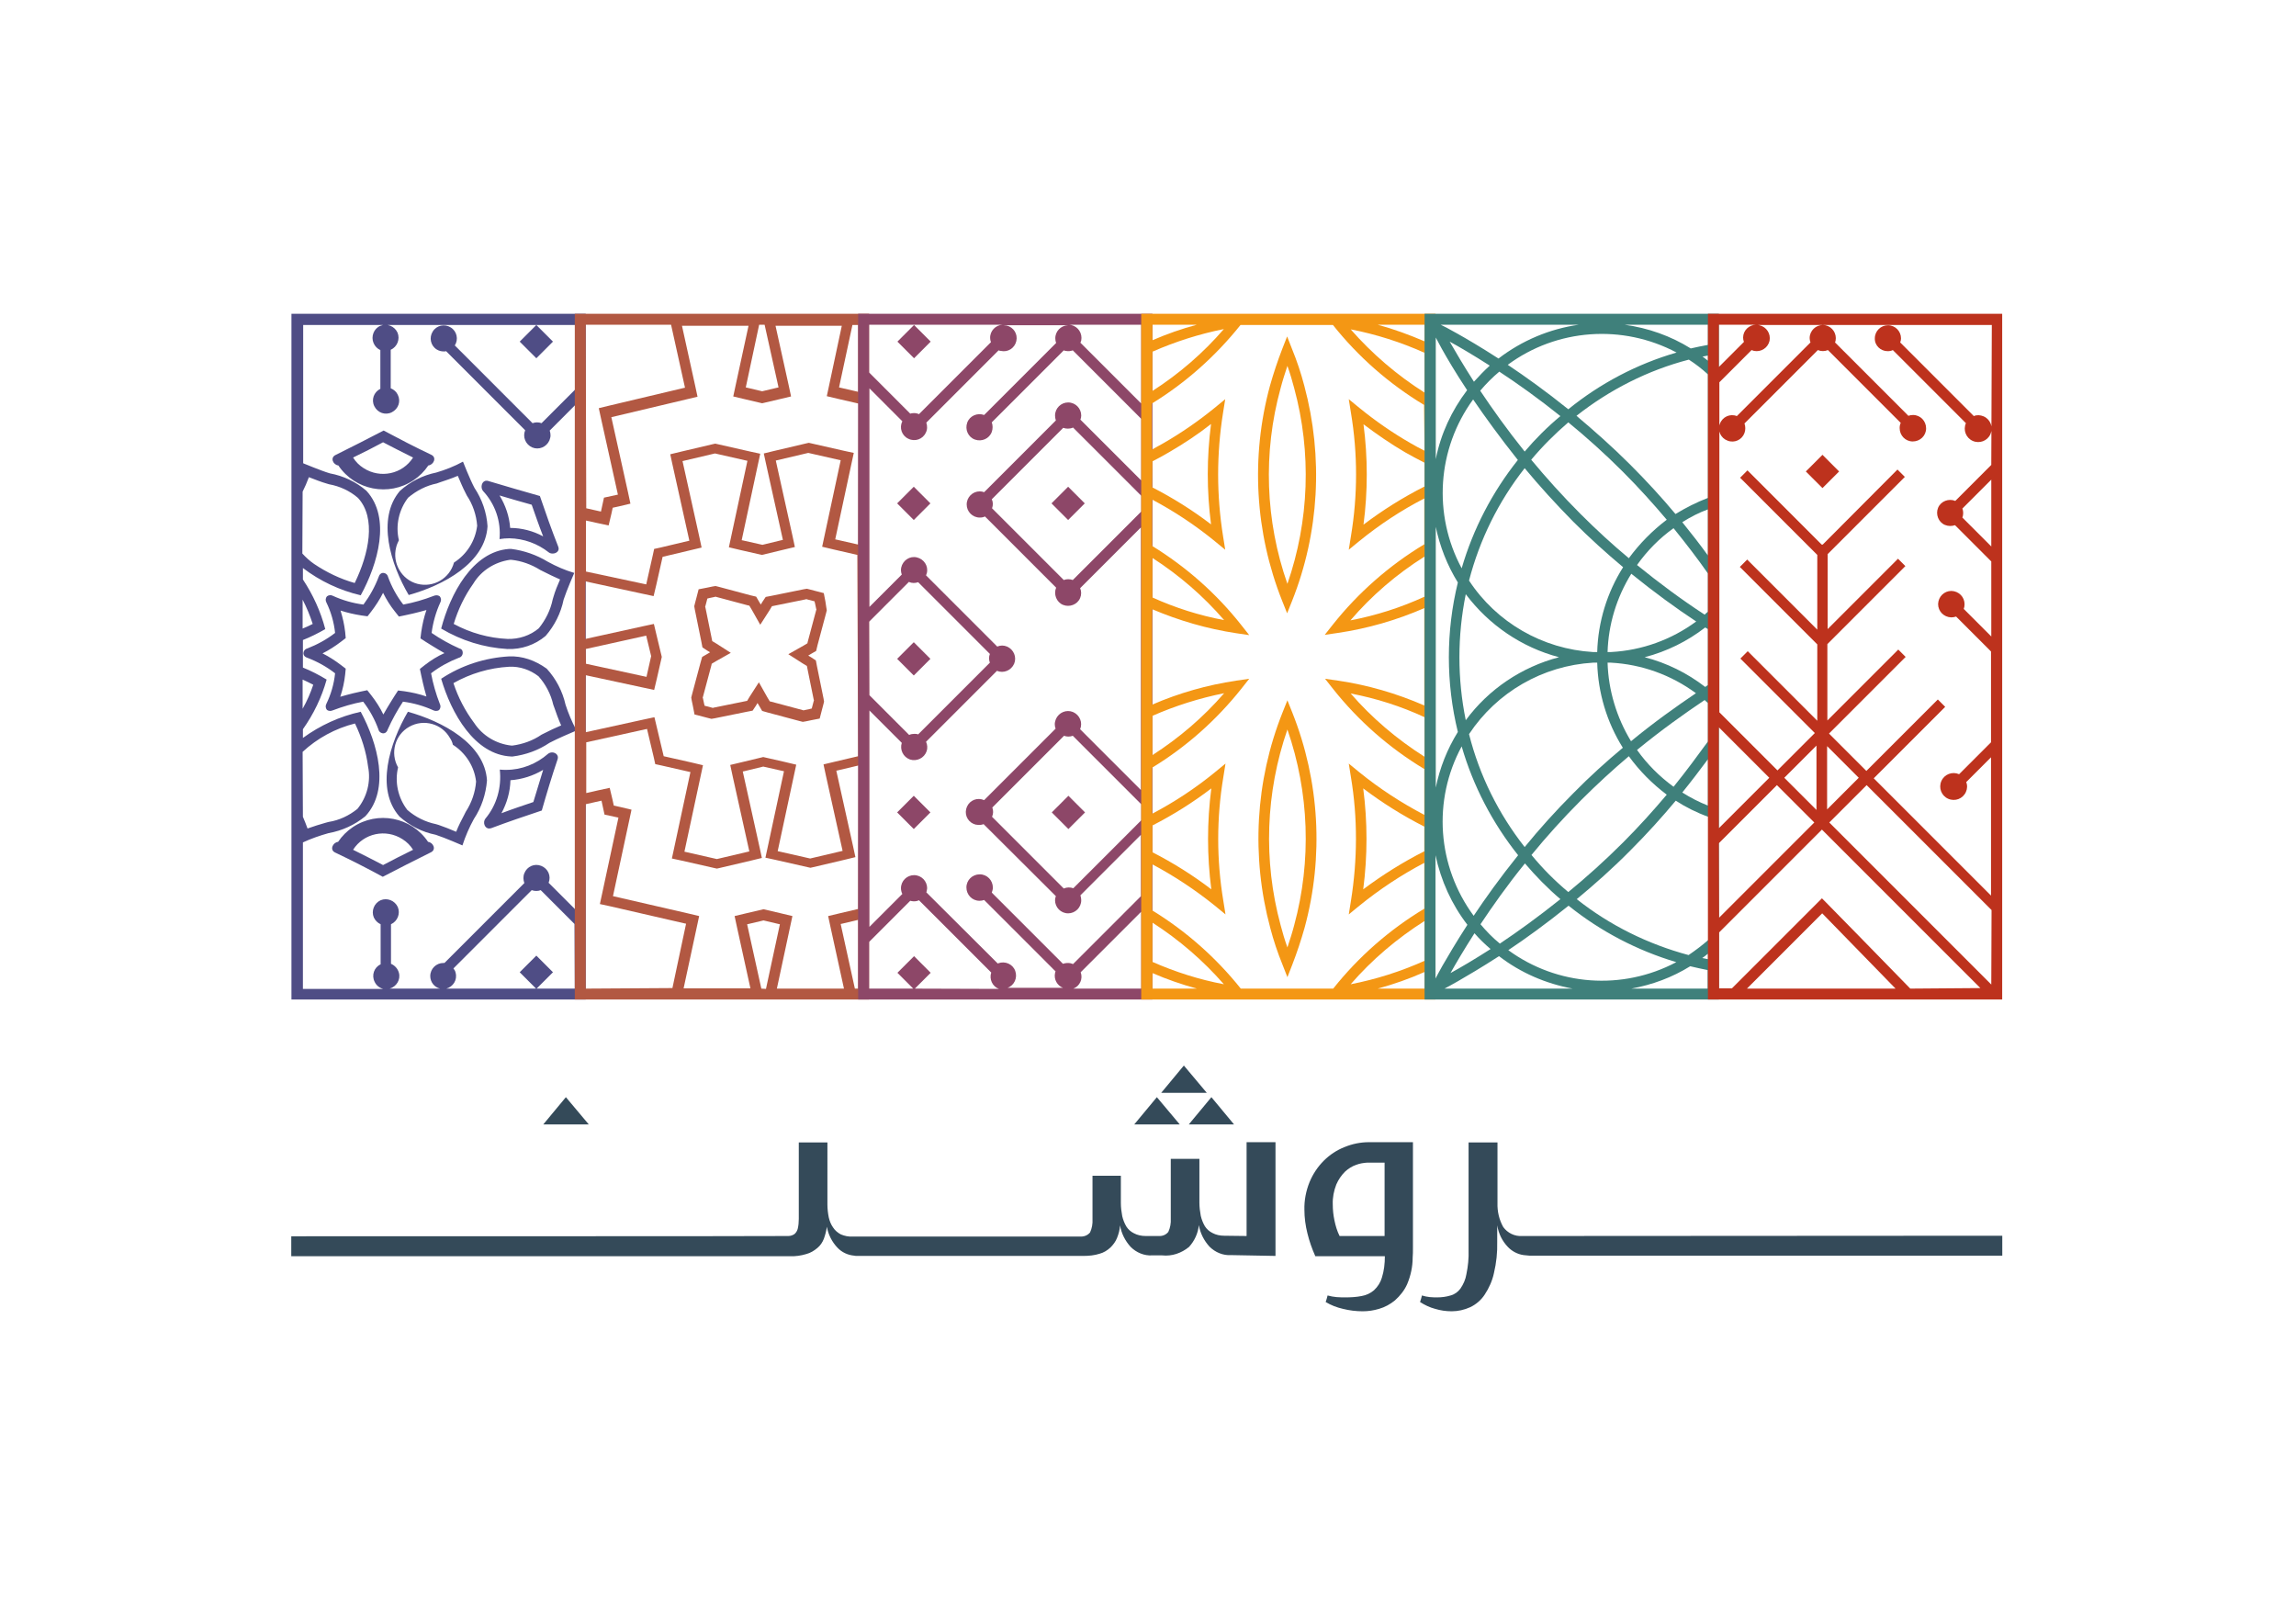 <?xml version="1.0" encoding="utf-8"?>
<!-- Generator: Adobe Illustrator 24.2.0, SVG Export Plug-In . SVG Version: 6.00 Build 0)  -->
<svg version="1.1" id="Layer_1" xmlns="http://www.w3.org/2000/svg" xmlns:xlink="http://www.w3.org/1999/xlink" x="0px" y="0px"
	 viewBox="0 0 841.9 595.3" style="enable-background:new 0 0 841.9 595.3;" xml:space="preserve">
<style type="text/css">
	.st0{fill:#344A59;}
	.st1{fill:#4F4D85;}
	.st2{fill:#B25842;}
	.st3{fill:#8D4768;}
	.st4{fill:#F49714;}
	.st5{fill:#3F807B;}
	.st6{fill:#BD321D;}
</style>
<g id="Group_2317" transform="translate(-1462.333 -1113.854)">
	<g id="Group_2317-2" transform="translate(1462.333 1176.7)">
		<path id="Path_13598" class="st0" d="M511.5,413.9c1.9-1.7,3.5-3.7,4.5-6c1.3-3.1,2-6.4,2-9.7c0.1-1.1,0.1-2.3,0.1-3.5
			c0-1.2,0-2.4,0-3.7v-35.1H502c-3.1,0-6.1,0.6-9,1.8c-2.8,1.1-5.4,2.8-7.6,5c-2.2,2.2-4,4.9-5.2,7.8c-1.3,3.2-2,6.7-1.9,10.2
			c0,2.9,0.4,5.8,1.1,8.6c0.7,2.9,1.7,5.7,2.9,8.4h25.5c0,2.7-0.3,5.4-1.1,7.9c-0.5,1.7-1.5,3.3-2.9,4.6c-1.3,1.1-2.8,1.8-4.5,2.1
			c-2,0.4-4,0.5-6,0.5c-0.9,0-2,0-3.2-0.1c-1.1-0.1-2.2-0.3-3.3-0.6c-0.2,0.8-0.4,1.6-0.7,2.4c2,1.2,4.1,2,6.3,2.5
			c2.4,0.6,4.8,0.9,7.3,0.9c2,0,4-0.3,6-0.9C507.8,416.4,509.8,415.3,511.5,413.9z M507.7,390.3h-16.5c-0.9-1.8-1.5-3.8-1.9-5.8
			c-0.4-1.9-0.6-3.8-0.6-5.8c-0.1-2.5,0.4-5,1.3-7.3c0.8-1.8,1.8-3.3,3.2-4.7c1.2-1.1,2.6-2,4.1-2.5c1.3-0.5,2.6-0.7,4-0.8h6.4
			L507.7,390.3z M424.2,339.4l-8.3,10h16.7L424.2,339.4z M452.5,349.4l-8.3-10l-8.3,10H452.5z M207.5,339.4l-8.3,10h16.7
			L207.5,339.4z M434.1,327.8l-8.3,10h16.7L434.1,327.8z M467.7,397.6v-41.7h-10.6v34.4l-8.2-0.1c-1.5,0-3-0.3-4.3-1
			c-1.2-0.6-2.1-1.4-2.8-2.5c-0.7-1.2-1.2-2.5-1.5-3.8c-0.3-1.6-0.5-3.2-0.5-4.8V362h-10.5v21.9c0.1,1.7-0.2,3.4-0.9,4.9
			c-0.9,1.1-2.2,1.6-3.6,1.5h-4.7c-1.5,0-3-0.3-4.3-1c-1.2-0.6-2.1-1.4-2.8-2.5c-0.7-1.2-1.2-2.5-1.5-3.8c-0.3-1.6-0.5-3.2-0.5-4.8
			v-10h-10.4v15.9c0.1,1.7-0.2,3.4-0.9,4.9c-0.9,1.1-2.3,1.6-3.7,1.5h-83.3c-1.5,0.1-3-0.2-4.4-0.8c-1.1-0.6-2.1-1.4-2.8-2.5
			c-0.8-1.1-1.3-2.4-1.6-3.7c-0.3-1.5-0.5-3.1-0.5-4.7V356h-10.5V384c0,1.2-0.1,2.5-0.4,3.7c-0.2,0.7-0.6,1.4-1.2,1.9
			c-0.6,0.4-1.4,0.7-2.2,0.7c-0.9,0.1-182.3,0.1-182.3,0.1v7.3h182.9c2,0.1,4-0.2,6-0.8c1.5-0.4,2.8-1.2,4-2.2
			c1.1-0.9,1.9-2.1,2.4-3.4c0.5-1.4,0.9-2.9,1.1-4.4c0.5,2.9,1.9,5.6,3.9,7.7c1.6,1.7,3.8,2.7,6.1,2.9c0.4,0.1,0.7,0.1,1.1,0.1h83
			c2,0,4-0.2,5.9-0.8c1.5-0.4,2.8-1.2,4-2.3c1-1,1.9-2.2,2.4-3.5c0.6-1.5,1-3,1.1-4.6c0.5,3,1.9,5.7,3.9,7.9c2.1,2.1,5,3.3,7.9,3.1
			h3.6c3.6,0.4,7.1-0.8,9.9-3.1c2-2.2,3.3-5,3.6-8c0.5,3,1.9,5.7,3.9,7.9c2.1,2.1,5,3.3,7.9,3.1L467.7,397.6z M558.2,390.3
			c-2.8,0.2-5.4-1.1-7-3.3c-1.5-2.7-2.2-5.7-2.1-8.8v-22.2h-10.6v39.5c0.1,3-0.2,5.9-0.8,8.8c-0.3,1.9-1.1,3.7-2.2,5.3
			c-0.9,1.2-2.1,2.1-3.6,2.5c-1.6,0.5-3.3,0.7-4.9,0.7c-0.7,0-1.6,0-2.7-0.1c-1-0.1-1.9-0.3-2.9-0.6c-0.2,0.8-0.4,1.6-0.7,2.4
			c1.7,1.1,3.6,2,5.5,2.5c2,0.6,4,0.9,6.1,0.9c2.3,0,4.6-0.5,6.8-1.5c2.1-1,4-2.6,5.3-4.6c1.6-2.4,2.8-5.1,3.4-7.9
			c0.9-3.8,1.3-7.6,1.2-11.5v-6c0.5,3,1.8,5.7,3.9,7.9c1.5,1.6,3.6,2.7,5.8,3c0.7,0.1,1.4,0.1,2.1,0.2h173.4v-7.3L558.2,390.3z"/>
	</g>
	<path id="Path_13599" class="st1" d="M1569.2,1228.9v251.4h107.9v-251.4H1569.2z M1573.3,1294.1c0.8-1.6,1.6-3.4,2.3-5.3
		c2.1,0.8,4.6,1.8,6.4,2.3l1,0.3c3.9,0.7,7.6,2.4,10.6,5c6.8,7.4,4,20.5-1.2,31.2c-5.3-1.5-10.3-3.9-14.9-7c-1.6-1.1-3-2.4-4.3-3.8
		L1573.3,1294.1z M1573.3,1333.7c1.5,2.9,2.7,5.8,3.7,8.9c-1.2,0.6-2.4,1.2-3.7,1.7V1333.7z M1573.3,1363c1.3,0.6,2.6,1.2,3.9,1.9
		c-1,3-2.3,6-3.9,8.8V1363z M1573.3,1389.5c5.4-5,12-8.6,19.2-10.4c2.4,5,4.1,10.3,4.8,15.8c1.1,5.5-0.4,11.2-3.9,15.5
		c-3.1,2.5-6.7,4.2-10.6,4.8l-1.1,0.3c-2.1,0.6-4.4,1.3-6.6,2.1c-0.5-1.4-1.1-2.9-1.7-4.3L1573.3,1389.5z M1673.1,1476.3h-14l6-6
		l-6.1-6.1l-6.1,6.1l6,6H1626c2.5-0.7,4.1-3.2,3.4-5.8c-0.1-0.6-0.4-1.1-0.8-1.6l28.7-28.7c1.1,0.4,2.3,0.4,3.3,0l12.4,12.4
		L1673.1,1476.3z M1649,1354.5L1649,1354.5c-8.9,0.5-17.5,3.3-24.9,8.2c3.7,12.6,12.2,27.9,25.7,28.5h0.5c4.8-0.6,9.5-2.3,13.5-5
		c2.8-1.5,8.2-3.8,9.4-4.3v65.3l-9.7-9.7c1-2.5-0.2-5.2-2.7-6.2c-2.5-1-5.2,0.2-6.2,2.7c-0.5,1.2-0.4,2.5,0,3.6l-29.3,29.3
		c-0.1,0-0.3,0-0.4,0c-2.6,0-4.8,2.1-4.8,4.8c0,2.2,1.5,4.1,3.6,4.6h-18.5c2.5-0.7,4.1-3.3,3.4-5.8c-0.4-1.5-1.5-2.7-2.9-3.3v-14.5
		c2.4-1.1,3.5-3.9,2.5-6.3c-1.1-2.4-3.9-3.5-6.3-2.5c-2.4,1.1-3.5,3.9-2.5,6.3c0.5,1.1,1.4,2,2.5,2.5v14.7c-2.4,1.1-3.4,4-2.2,6.4
		c0.6,1.3,1.7,2.2,3.1,2.6h-29.4v-53.7c3-1.4,6.2-2.5,9.4-3.4c5-0.9,9.6-3,13.5-6.2c9.2-9.9,4.5-26.8-1.7-38.3
		c-7.7,1.7-14.9,5-21.2,9.6v-3.2c3.9-5.5,6.9-11.7,8.7-18.2c-2.8-1.7-5.7-3.2-8.7-4.4v-10.1c2.8-1.1,5.6-2.5,8.2-4
		c-1.7-6.5-4.5-12.6-8.2-18.2v-4.2c6.3,4.8,13.5,8.2,21.2,10c6.3-11.5,11.2-28.4,2.1-38.3c-3.8-3.3-8.5-5.5-13.4-6.4
		c-3.4-1-9.7-3.7-9.8-3.7v-50.7h99.8v23.6l-12.4,12.4c-1.1-0.4-2.2-0.4-3.3,0l-28.5-28.5c1.4-2.2,0.8-5.2-1.5-6.6
		c-2.2-1.4-5.2-0.8-6.6,1.5c-1.4,2.2-0.8,5.2,1.5,6.6c0.8,0.5,1.7,0.7,2.6,0.7c0.3,0,0.5,0,0.8-0.1l29,29c-1,2.4,0.1,5.2,2.6,6.3
		c2.4,1,5.2-0.1,6.3-2.6c0.2-0.6,0.4-1.2,0.4-1.8c0-0.6-0.1-1.2-0.3-1.8l9.7-9.7v119.4c-1.6-3-2.9-6.1-3.9-9.2
		c-1.1-4.9-3.5-9.5-6.9-13.2C1658.5,1355.9,1653.8,1354.3,1649,1354.5L1649,1354.5z M1649,1358.3c3.9-0.2,7.7,1.1,10.8,3.5
		c2.6,2.9,4.5,6.5,5.4,10.4l0.4,1.1c0.7,2,1.5,4.3,2.5,6.5c-2.1,0.9-4.5,2-6.2,2.9l-1,0.5c-3.2,2.2-6.9,3.5-10.7,4h-0.3
		c-5.6-0.6-10.6-3.6-13.7-8.3c-3.3-4.4-5.9-9.4-7.6-14.6C1634.8,1360.8,1641.8,1358.7,1649,1358.3L1649,1358.3z M1665.1,1239.1
		l-6.1-6.1l-6.1,6.1l6.1,6.1L1665.1,1239.1z M1619.3,1422.5c-6.1-9.1-18.5-11.5-27.6-5.4c-2.1,1.4-4,3.3-5.4,5.4
		c-1.9,0.2-3.2,2.9-1.1,3.9c5.9,2.8,11.8,5.8,17.5,8.9c5.8-3,11.6-6,17.5-8.9C1622.5,1425.4,1621.2,1422.7,1619.3,1422.5z
		 M1602.8,1431c-3.2-1.7-7-3.6-11-5.6c3.9-6.1,12-7.8,18.1-3.9c1.6,1,2.9,2.3,3.9,3.9C1609.9,1427.3,1606.2,1429.2,1602.8,1431
		L1602.8,1431z M1645.5,1311.5c1.2-0.2,2.4-0.3,3.6-0.3c5.3,0.1,10.3,1.9,14.5,5.2c0.4,0.3,0.9,0.4,1.4,0.4c1.3,0,2.7-1,2-2.6
		c-2.4-6.1-4.6-12.3-6.7-18.5c-6.3-1.8-12.6-3.6-18.9-5.5c-0.2-0.1-0.4-0.1-0.7-0.1c-1.7,0-2.3,2.4-1.3,3.7
		C1643.9,1298.6,1646.1,1305,1645.5,1311.5L1645.5,1311.5z M1657.3,1298.9c1.2,3.4,2.6,7.5,4.2,11.6c-3.7-2-7.9-3.1-12.1-3.1
		c-0.3-4.2-1.7-8.3-3.9-11.9C1649.6,1296.7,1653.6,1297.9,1657.3,1298.9L1657.3,1298.9z M1640.3,1414c-1,1.3-0.3,3.6,1.4,3.6
		c0.3,0,0.5-0.1,0.7-0.1c6.1-2.3,12.3-4.4,18.6-6.5c1.8-6.3,3.7-12.6,5.8-18.8c0.5-1.5-0.8-2.5-2-2.5c-0.6,0-1.1,0.2-1.5,0.5
		c-4.2,3.7-9.7,5.9-15.3,5.9c-0.8,0-1.6,0-2.4-0.1C1646.3,1402.5,1644.5,1409,1640.3,1414L1640.3,1414z M1649.5,1399.9
		c4.2-0.3,8.3-1.6,12-3.8c-1.3,4.2-2.5,8.2-3.6,11.8c-3.5,1.2-7.5,2.5-11.7,4.1C1648.2,1408.3,1649.4,1404.2,1649.5,1399.9
		L1649.5,1399.9z M1586.4,1284.5c6.1,9.1,18.5,11.5,27.6,5.4c2.1-1.4,4-3.3,5.4-5.4c1.9-0.2,3.2-2.9,1.1-3.9
		c-5.9-2.8-11.7-5.8-17.5-8.9c-5.8,3-11.6,6-17.5,8.9C1583.2,1281.6,1584.5,1284.3,1586.4,1284.5L1586.4,1284.5z M1602.8,1276
		c3.2,1.7,7,3.6,11,5.6c-3.9,6.1-12,7.8-18.1,3.9c-1.6-1-2.9-2.3-3.9-3.9C1595.7,1279.7,1599.5,1277.8,1602.8,1276z M1601.8,1242.2
		v14.2c-2.4,1.2-3.4,4-2.2,6.4c1.2,2.4,4,3.4,6.4,2.2c2.4-1.2,3.4-4,2.2-6.4c-0.5-1.1-1.4-1.9-2.6-2.4v-14.1
		c2.4-1.1,3.5-3.9,2.5-6.3c-1.1-2.4-3.9-3.5-6.3-2.5s-3.5,3.9-2.5,6.3C1599.8,1240.8,1600.7,1241.7,1601.8,1242.2L1601.8,1242.2z
		 M1612.2,1332c12.6-3.5,28.1-11.7,28.9-25.2c-0.3-5-2-9.9-4.8-14.1c-1.7-3.2-4.2-9.6-4.2-9.6c-3.1,1.7-6.4,3-9.8,4
		c-4.9,1-9.5,3.3-13.3,6.7C1600.3,1304,1605.6,1320.8,1612.2,1332L1612.2,1332z M1622.5,1291.1l1.1-0.4c2-0.7,4.3-1.4,6.6-2.4
		c0.9,2.1,1.9,4.5,2.8,6.2l0.5,1c2.2,3.3,3.5,7.1,3.8,11.1c-0.7,5.6-3.8,10.5-8.5,13.5c-1.6,5.9-7.6,9.3-13.4,7.8s-9.3-7.6-7.8-13.4
		c0.2-0.9,0.6-1.8,1-2.6c-1.3-5.4,0-11.2,3.4-15.6C1615.1,1293.7,1618.6,1291.9,1622.5,1291.1L1622.5,1291.1z M1630.8,1351.6
		c-3.6-1.6-7-3.5-10.2-5.7c0.5-3.9,1.6-7.7,3.2-11.2c0.4-0.7,0.3-1.6-0.2-2.2c-0.4-0.3-0.8-0.4-1.3-0.4c-0.3,0-0.6,0.1-0.9,0.2
		c-3.6,1.4-7.4,2.5-11.2,3.2c-2.4-3.1-4.3-6.6-5.6-10.2c-0.2-0.9-1.1-1.5-2-1.4c-0.7,0.1-1.2,0.7-1.4,1.4c-1.4,3.7-3.3,7.1-5.6,10.2
		l0,0c-3.9-0.5-7.7-1.6-11.2-3.2c-0.7-0.4-1.6-0.3-2.2,0.2c-0.5,0.6-0.6,1.5-0.2,2.2c1.7,3.5,2.8,7.3,3.2,11.2
		c-3.1,2.4-6.6,4.3-10.2,5.7c-0.9,0.2-1.5,1.1-1.4,2c0.1,0.7,0.7,1.2,1.4,1.4c3.7,1.4,7.1,3.3,10.2,5.7c-0.4,3.9-1.5,7.7-3.2,11.2
		c-0.4,0.7-0.3,1.6,0.2,2.2c0.4,0.3,0.8,0.4,1.2,0.4c0.3,0,0.6-0.1,0.9-0.2c3.7-1.4,7.4-2.5,11.2-3.2c2.4,3.1,4.3,6.6,5.6,10.2
		c0.2,0.9,1.1,1.5,2,1.4c0.7-0.1,1.2-0.7,1.4-1.4c1.6-3.6,3.5-7,5.6-10.2c3.9,0.5,7.7,1.6,11.2,3.2c0.3,0.1,0.6,0.2,0.9,0.2
		c0.4,0,0.9-0.1,1.2-0.4c0.5-0.6,0.6-1.5,0.2-2.2c-1.4-3.6-2.5-7.4-3.2-11.2c3.1-2.4,6.6-4.3,10.2-5.7c0.9-0.2,1.5-1.1,1.4-2
		C1632,1352.3,1631.5,1351.7,1630.8,1351.6L1630.8,1351.6z M1618.2,1357.6l-1.9,1.5l0.5,2.4c0.1,0.6,0.9,4.2,1.9,7.7
		c-2.6-0.9-5.3-1.5-8-1.9l-2.4-0.3l-1.3,2c-0.3,0.5-2.3,3.6-4.1,6.8c-1.2-2.5-2.7-4.8-4.4-7l-1.5-1.9l-2.4,0.5
		c-0.6,0.1-4.1,0.9-7.5,1.9c0.9-2.7,1.5-5.4,1.8-8.2l0.2-2.1l-1.7-1.3c-2.1-1.6-4.4-3.1-6.8-4.3c2.4-1.2,4.7-2.7,6.8-4.3l1.7-1.3
		l-0.2-2.2c-0.3-2.7-0.9-5.3-1.7-7.9c2.5,0.8,5.1,1.4,7.7,1.8l2.2,0.3l1.4-1.8c1.6-2.1,3.1-4.4,4.3-6.8c1.2,2.4,2.6,4.7,4.3,6.8
		l1.5,1.9l2.4-0.5c0.6-0.1,4.2-0.9,7.7-1.9c-0.9,2.6-1.5,5.3-1.9,8l-0.3,2.4l2,1.3c0.5,0.3,3.6,2.3,6.8,4.1
		C1622.8,1354.4,1620.4,1355.9,1618.2,1357.6L1618.2,1357.6z M1649.8,1315.1c-0.3,0-0.6,0-0.8,0c-13.5,1-21.6,16.6-24.9,29.2
		c7.4,4.4,15.7,7,24.3,7.5c5.1,0.2,10.1-1.5,14-4.8c3.3-3.8,5.6-8.4,6.6-13.3c1.1-3.4,3.9-9.8,3.9-9.8c-3.4-1-6.6-2.4-9.7-4.1
		C1659.1,1317.3,1654.5,1315.7,1649.8,1315.1L1649.8,1315.1z M1665.3,1332.6l-0.3,1c-0.8,3.9-2.6,7.5-5.1,10.6
		c-3.2,2.7-7.3,4-11.4,3.9c-6.9-0.3-13.7-2.2-19.8-5.5c1.6-5.3,4-10.3,7.2-14.8c2.9-4.8,7.9-7.9,13.4-8.7c0.2,0,0.4,0,0.6,0
		c3.7,0.4,7.3,1.7,10.5,3.7l1,0.5c1.9,1,4.1,2,6.3,3C1666.8,1328.3,1665.8,1330.8,1665.3,1332.6L1665.3,1332.6z M1608.8,1413.2
		c3.8,3.4,8.3,5.7,13.3,6.7c3.4,1.1,9.8,3.9,9.8,3.9c1.1-3.4,2.5-6.6,4.2-9.7c2.8-4.2,4.4-9.1,4.8-14.1c-0.8-13.5-16.4-21.7-29-25.2
		C1605.2,1386.3,1599.9,1403.1,1608.8,1413.2L1608.8,1413.2z M1628.4,1386.9c4.7,3,7.9,8,8.5,13.5c-0.3,3.9-1.6,7.7-3.8,11.1l-0.5,1
		c-1,1.9-2.1,4-3,6.3c-2.1-0.9-4.6-1.9-6.4-2.5l-1-0.3c-3.9-0.8-7.5-2.6-10.5-5.2c-3.4-4.4-4.7-10.2-3.4-15.6
		c-3-5.3-1.1-12,4.1-14.9c5.3-3,12-1.1,14.9,4.1C1627.8,1385.1,1628.2,1386,1628.4,1386.9L1628.4,1386.9z"/>
	<path id="Path_13600" class="st2" d="M1673.1,1228.9v251.4H1781v-251.4H1673.1z M1742.7,1232.9l5,22.5l0.1,0.5l-0.5,0.1l-5.5,1.3
		l-5.5-1.3l-0.5-0.1l0.1-0.5l4.8-22.5L1742.7,1232.9z M1677.1,1232.9h31.3l5,22.6l0.1,0.5l-0.5,0.1l-27.4,6.5l-3.7,0.9l0.8,3.7
		l6.1,27.5l0.1,0.5l-0.5,0.1l-2.3,0.5l-2.3,0.5l-0.5,2.3l-0.5,2.3l-0.1,0.5l-0.5-0.1l-4.9-1.1L1677.1,1232.9z M1677.1,1351.8
		l21.7-4.8l0.5-0.1l0.1,0.5l1.7,7l-1.6,7.1l-0.1,0.5l-0.5-0.1l-21.7-4.7L1677.1,1351.8z M1677.1,1476.3v-67.6l5.3-1.2l0.5-0.1
		l0.1,0.5l0.5,2.3l0.5,2.3l2.3,0.5l2.3,0.5l0.5,0.1l-0.1,0.5l-5.9,27.5l-0.8,3.7l3.7,0.8l27.4,6.3l0.5,0.1l-0.1,0.5l-4.9,23.1
		L1677.1,1476.3z M1741.5,1476.3l-5.1-23.1l-0.1-0.5l0.5-0.1l5.5-1.3l5.5,1.3l0.5,0.1l-0.1,0.5l-5,23.2L1741.5,1476.3z M1777,1476.3
		h-1.2l-5.1-23.2l-0.1-0.5l0.5-0.1l5.9-1.4L1777,1476.3z M1777,1447.1l-6.8,1.6l-4.2,1l0.9,4.2l4.9,22.4h-24.6l4.8-22.4l0.9-4.2
		l-4.2-1l-6.4-1.5l-6.4,1.5l-4.2,1l0.9,4.2l4.9,22.3H1713l4.8-22.3l0.9-4.2l-4.2-1l-27.4-6.3l5.9-27.5l0.9-4.2l-4.2-1l-2.3-0.5
		l-0.5-2.3l-1-4.2l-4.2,0.9l-4.4,1V1386l21.8-4.8l0.5-0.1l0.1,0.5l2.4,10.1l0.5,2.3l2.3,0.5l10.1,2.3l0.5,0.1l-0.1,0.5l-5.9,27.5
		l-0.8,3.7l3.7,0.8l11.9,2.7l0.9,0.2l0.9-0.2l11.9-2.8l3.7-0.9l-0.8-3.7l-6.1-27.5l-0.1-0.5l0.5-0.1l7-1.7l7.1,1.6l0.5,0.1l-0.1,0.5
		l-5.9,27.5l-0.8,3.7l3.7,0.8l11.9,2.7l0.9,0.2l0.9-0.2l11.9-2.8l3.7-0.9l-0.8-3.7l-6.1-27.5l-0.1-0.5l0.5-0.1l7.6-1.8L1777,1447.1z
		 M1777,1391.1l-8.5,2l-4.2,1l0.9,4.2l6.1,27.5l-11.9,2.8l-11.9-2.7l5.9-27.5l0.9-4.2l-4.2-1l-7.9-1.8l-7.9,1.9l-4.2,1l0.9,4.2
		l6.1,27.5l-11.9,2.8l-11.9-2.7l5.9-27.5l0.9-4.2l-4.2-1l-10.2-2.3l-2.4-10.1l-1-4.2l-4.2,0.9l-21,4.6v-20.9l20.9,4.5l4.2,0.9l1-4.2
		l1.8-7.9l-1.9-7.9l-1-4.2l-4.2,0.9l-20.9,4.6V1327l20.8,4.5l4.2,0.9l1-4.2l2.3-10.2l10.1-2.4l4.2-1l-0.9-4.2l-6.1-27.5l11.9-2.8
		l11.9,2.7l-5.9,27.5l-0.9,4.2l4.2,1l7.9,1.8l7.9-1.9l4.2-1l-0.9-4.2l-6.1-27.5l11.9-2.8l11.9,2.7l-5.9,27.5l-0.9,4.2l4.2,1l8.7,2
		L1777,1391.1z M1777,1313.5l-7.9-1.8l-0.5-0.1l0.1-0.5l5.9-27.5l0.8-3.7l-3.7-0.8l-11.9-2.7l-0.9-0.2l-0.9,0.2l-11.9,2.8l-3.7,0.9
		l0.8,3.7l6.1,27.5l0.1,0.5l-0.5,0.1l-7,1.7l-7.1-1.6l-0.5-0.1l0.1-0.5l5.9-27.5l0.8-3.7l-3.7-0.8l-11.9-2.7l-0.9-0.2l-0.9,0.2
		l-11.9,2.8l-3.7,0.9l0.8,3.7l6.1,27.5l0.1,0.5l-0.5,0.1l-10.1,2.4l-2.3,0.5l-0.5,2.3l-2.3,10.2l-0.1,0.5l-0.5-0.1l-21.6-4.6v-18.7
		l4.1,0.9l4.2,0.9l1-4.2l0.5-2.3l2.3-0.5l4.2-1l-0.9-4.2l-6.1-27.5l27.4-6.5l4.2-1l-0.9-4.2l-4.8-21.8h24.4l-4.7,21.7l-0.9,4.2
		l4.2,1l6.4,1.5l6.4-1.5l4.2-1l-0.9-4.2l-4.8-21.7h24.3l-4.6,21.6l-0.9,4.2l4.2,1l7.4,1.7L1777,1313.5z M1777,1257.5l-6.5-1.5
		l-0.5-0.1l0.1-0.5l4.8-22.4h2.1L1777,1257.5z M1765,1334.4l-0.6-3.1l-3.1-0.8l-1.9-0.5l-1.2-0.3l-1.2,0.2l-11.8,2.4l-2.1,0.4
		l-1.2,1.8l-0.6,1l-0.6-1l-1.1-1.9l-2.1-0.5l-11.6-3.1l-1.2-0.3l-1.2,0.2l-1.9,0.4l-3.1,0.6l-0.8,3.1l-0.5,1.9l-0.3,1.2l0.2,1.2
		l2.4,11.8l0.4,2.1l1.8,1.2l1,0.6l-1,0.6l-1.9,1.1l-0.6,2.1l-3.1,11.6l-0.3,1.2l0.2,1.2l0.4,1.9l0.6,3.1l3.1,0.8l1.9,0.5l1.2,0.3
		l1.2-0.2l11.8-2.4l2.1-0.4l1.2-1.8l0.6-1l0.6,1l1.1,1.9l2.1,0.6l11.6,3.1l1.2,0.3l1.2-0.2l1.9-0.4l3.1-0.6l0.8-3.1l0.5-1.9l0.3-1.2
		l-0.2-1.2l-2.4-11.8l-0.4-2.1l-1.8-1.2l-1-0.6l1-0.6l1.9-1.1l0.5-2.1l3.1-11.6l0.3-1.2l-0.2-1.2L1765,1334.4z M1761.6,1337.6
		l-3.1,11.6l-0.1,0.5l-0.5,0.3l-1,0.6l-5.5,3.1l5.3,3.4l1,0.6l0.5,0.3l0.1,0.5l2.4,11.8l0.1,0.3l-0.1,0.3l-0.5,1.9l-0.2,0.8
		l-0.8,0.2l-1.9,0.4l-0.3,0.1l-0.3-0.1l-11.6-3.1l-0.5-0.1l-0.3-0.5l-0.6-1l-3.1-5.5l-3.4,5.3l-0.6,1l-0.3,0.5l-0.5,0.1l-11.8,2.4
		l-0.3,0.1l-0.3-0.1l-1.9-0.5l-0.8-0.2l-0.2-0.8l-0.4-1.9l-0.1-0.3l0.1-0.3l3.1-11.6l0.1-0.5l0.5-0.3l1-0.6l5.5-3.1l-5.3-3.4l-1-0.6
		l-0.5-0.3l-0.1-0.5l-2.4-11.8l-0.1-0.3l0.1-0.3l0.5-1.9l0.2-0.8l0.8-0.2l1.9-0.4l0.3-0.1l0.3,0.1l11.6,3.1l0.5,0.1l0.3,0.5l0.6,1
		l3.1,5.5l3.4-5.3l0.6-1l0.3-0.5l0.5-0.1l11.8-2.4l0.3-0.1l0.3,0.1l1.9,0.5l0.8,0.2l0.2,0.8l0.4,1.9l0.1,0.3L1761.6,1337.6z"/>
	<path id="Path_13601" class="st3" d="M1777,1228.9v251.4h107.9v-251.4H1777z M1781,1232.9h49c-2.6,0.1-4.7,2.3-4.6,4.9
		c0,0.5,0.1,1,0.3,1.5l-26.4,26.4c-0.6-0.3-1.2-0.4-1.9-0.4c-0.5,0-0.9,0.1-1.3,0.2l-15.1-15.1L1781,1232.9z M1781,1341.8l14.6-14.6
		c1.1,0.5,2.3,0.5,3.4,0.1l26.3,26.3c-0.4,1-0.4,2.2,0,3.2l-26.3,26.3c-0.5-0.2-0.9-0.2-1.4-0.2c-0.6,0-1.3,0.1-1.9,0.4l-14.6-14.6
		L1781,1341.8z M1797.8,1476.3l5.8-5.8l-6.1-6.1l-6.1,6.1l5.8,5.8H1781v-17.1l15.1-15.1c0.4,0.1,0.9,0.2,1.3,0.2
		c0.7,0,1.3-0.1,1.9-0.4l26.5,26.5c-0.8,2.4,0.4,5.1,2.8,6L1797.8,1476.3z M1880.8,1476.3h-24.9c2.4-0.9,3.6-3.6,2.7-6l22.2-22.2
		L1880.8,1476.3z M1880.8,1414.6l-24.9,24.9c-1.1-0.4-2.4-0.4-3.5,0.1l-26.3-26.3c0.5-1.1,0.5-2.3,0.1-3.4l26.3-26.3
		c1,0.4,2.2,0.4,3.2,0l25.1,25.1L1880.8,1414.6z M1880.8,1301.4l-25.1,25.1c-0.5-0.2-1.1-0.3-1.7-0.3c-0.5,0-1.1,0.1-1.6,0.3
		l-26.3-26.3c0.4-1.1,0.4-2.3-0.1-3.3l26.2-26.2c0.5,0.2,1.1,0.3,1.7,0.3c0.6,0,1.3-0.1,1.9-0.4l25,25L1880.8,1301.4z M1880.8,1290
		l-22.3-22.3c0.2-0.5,0.3-1,0.3-1.5c0-2.6-2.1-4.8-4.8-4.8c-2.6,0-4.8,2.1-4.8,4.8c0,0.6,0.1,1.2,0.3,1.8l-26.3,26.3
		c-0.5-0.2-1.1-0.3-1.6-0.3c-2.6,0-4.8,2.1-4.8,4.8c0,2.6,2.1,4.8,4.8,4.8c0.7,0,1.3-0.1,1.9-0.4l26.1,26.1c-1,2.4,0.1,5.3,2.5,6.3
		c2.4,1,5.3-0.1,6.3-2.5c0.5-1.2,0.5-2.5,0-3.6l22.3-22.3v96.3l-22.3-22.3c1-2.4-0.1-5.2-2.6-6.3c-2.4-1-5.2,0.1-6.3,2.6
		c-0.2,0.6-0.4,1.2-0.4,1.8c0,0.6,0.1,1.2,0.3,1.7l-26.2,26.2c-0.3-0.1-0.6-0.2-0.9-0.3c-2.6-0.6-5.1,1-5.7,3.6
		c-0.6,2.6,1,5.1,3.6,5.7c0.1,0,0.1,0,0.2,0c0.9,0.2,1.8,0.1,2.6-0.2l26.5,26.4c-0.2,0.5-0.3,1-0.3,1.5c0,2.6,2.1,4.8,4.8,4.8
		c2.6,0,4.8-2.1,4.8-4.8c0-0.6-0.1-1.2-0.3-1.8l22.2-22.2v22.5l-24.9,24.9c-0.3-0.1-0.6-0.2-0.9-0.3c-0.9-0.2-1.9-0.1-2.8,0.2
		l-26.1-26.1c0.2-0.6,0.4-1.2,0.4-1.8c0-2.7-2.1-4.9-4.8-4.9c-2.7,0-4.9,2.1-4.9,4.8c0,2.7,2.1,4.9,4.8,4.9c0.6,0,1.2-0.1,1.7-0.3
		l26.2,26.2c-0.1,0.2-0.2,0.4-0.2,0.6c-0.5,2.3,0.8,4.6,2.9,5.4h-20.3c2.5-0.9,3.7-3.7,2.8-6.2c-0.9-2.5-3.7-3.7-6.2-2.8
		c-0.1,0-0.1,0.1-0.2,0.1L1802,1441c0.2-0.5,0.2-1,0.3-1.5c0-2.6-2.1-4.8-4.8-4.8c-2.6,0-4.8,2.1-4.8,4.8c0,0.7,0.2,1.5,0.5,2.1
		l-12.1,12.1v-79.4l11.9,11.9c-0.8,2.5,0.5,5.2,3,6.1c2.5,0.8,5.2-0.5,6.1-3c0.4-1.1,0.3-2.4-0.2-3.5l26-26c2.4,1,5.2-0.1,6.3-2.6
		c1-2.4-0.1-5.2-2.6-6.3c-1.2-0.5-2.4-0.5-3.6,0l-26.1-26.1c0.1-0.3,0.2-0.6,0.3-0.9c0.6-2.6-1.1-5.1-3.7-5.7
		c-2.6-0.6-5.1,1.1-5.7,3.7c-0.2,0.9-0.1,1.7,0.2,2.6l-11.9,11.9v-80.2l12.1,12.1c-1.2,2.4-0.2,5.3,2.2,6.4c2.4,1.2,5.3,0.2,6.4-2.2
		c0.6-1.1,0.6-2.5,0.2-3.7l26.5-26.5c0.2,0.1,0.5,0.2,0.8,0.2c2.6,0.6,5.1-1,5.7-3.6s-1-5.1-3.6-5.7c-0.1,0-0.1,0-0.2,0
		c-0.3,0-0.5-0.1-0.8-0.1h23.5c-2.6,0.1-4.7,2.3-4.6,4.9c0,0.5,0.1,1.1,0.3,1.6l-26.4,26.4c-2.5-0.9-5.3,0.3-6.2,2.8
		c-0.9,2.5,0.3,5.3,2.8,6.2c2.5,0.9,5.3-0.3,6.2-2.8c0.4-1.1,0.4-2.4,0-3.5l26.4-26.4c0.2,0.1,0.5,0.2,0.7,0.2
		c0.9,0.2,1.8,0.1,2.6-0.2l25.1,25.1L1880.8,1290z M1880.8,1261.8l-22.3-22.3c0.1-0.3,0.2-0.5,0.3-0.8c0.5-2.6-1.1-5.1-3.7-5.7
		c-0.3,0-0.5-0.1-0.8-0.1h26.5V1261.8z M1803.6,1239.1l-6.1-6.1l-6.1,6.1l6.1,6.1L1803.6,1239.1z M1791.3,1298.4l6.1,6.1l6.1-6.1
		l-6.1-6.1L1791.3,1298.4z M1847.9,1298.4l6.1,6.1l6.1-6.1l-6.1-6.1L1847.9,1298.4z M1803.5,1355.4l-6.1-6.1l-6.1,6.1l6.1,6.1
		L1803.5,1355.4z M1791.3,1411.7l6.1,6.1l6.1-6.1l-6.1-6.1L1791.3,1411.7z M1848,1411.7l6.1,6.1l6.1-6.1l-6.1-6.1L1848,1411.7z"/>
	<path id="Path_13602" class="st4" d="M1880.8,1228.9v251.4h107.9v-251.4H1880.8z M1884.9,1232.9h16.3c-5.6,1.5-11,3.4-16.3,5.7
		V1232.9z M1884.9,1242.8c8.4-3.7,17.2-6.5,26.2-8.3c-7.6,8.8-16.4,16.4-26.2,22.7V1242.8z M1884.9,1283c2.1-1.1,4.2-2.2,6.2-3.4
		c5.3-3.1,10.5-6.5,15.3-10.3c-1.6,12.2-1.6,24.6,0,36.8c-6.8-5.2-14-9.7-21.6-13.6L1884.9,1283z M1884.9,1318.4
		c9.8,6.3,18.7,14,26.3,22.8c-9.1-1.7-17.9-4.5-26.3-8.3V1318.4z M1884.9,1376.3c8.4-3.7,17.3-6.5,26.3-8.3
		c-7.6,8.8-16.5,16.4-26.3,22.7V1376.3z M1884.9,1416.5c7.6-3.9,14.8-8.4,21.6-13.6c-1.6,12.3-1.6,24.7,0,37
		c-6.8-5.2-14-9.7-21.6-13.6V1416.5z M1884.9,1476.3v-5.7c5.3,2.3,10.8,4.2,16.3,5.7H1884.9z M1884.9,1466.5v-14.4
		c9.8,6.3,18.6,13.9,26.2,22.6C1902.1,1473,1893.3,1470.2,1884.9,1466.5L1884.9,1466.5z M1984.7,1476.3h-17.2
		c5.9-1.6,11.6-3.6,17.2-6.1L1984.7,1476.3z M1984.7,1466.1c-8.7,3.9-17.8,6.8-27.1,8.6c7.8-9,17-16.8,27.1-23.2V1466.1z
		 M1984.7,1425.9c-7.9,4-15.4,8.7-22.5,14c1.6-12.3,1.6-24.7,0-37c7,5.3,14.5,10,22.4,14V1425.9z M1984.7,1391.3
		c-10.1-6.4-19.3-14.2-27.1-23.2c9.4,1.8,18.5,4.7,27.1,8.7V1391.3z M1984.7,1332.6c-8.7,4-17.8,6.9-27.2,8.7
		c7.8-9.1,17-17,27.2-23.4V1332.6z M1984.7,1292.2c-7.9,4-15.4,8.7-22.4,14c1.6-12.2,1.6-24.6,0-36.8c4.9,3.7,10,7.2,15.3,10.3
		c2.3,1.3,4.7,2.6,7.1,3.8L1984.7,1292.2z M1984.7,1279.1c-1.8-0.9-3.5-1.8-5.2-2.8c-6.6-3.8-12.8-8.1-18.7-12.9l-3.9-3.2l0.8,5
		c2.5,15,2.5,30.2,0,45.2l-0.8,5l3.9-3.2c7.4-6,15.4-11.3,23.8-15.6v16.8c-12.8,7.7-24.2,17.7-33.5,29.4l-3,3.8l4.8-0.7
		c10.9-1.6,21.6-4.7,31.7-9.1v35.7c-10.1-4.4-20.7-7.5-31.6-9.1l-4.8-0.7l3,3.8c9.3,11.7,20.6,21.6,33.4,29.3v16.8
		c-8.4-4.4-16.4-9.6-23.8-15.6l-3.9-3.2l0.8,5c2.5,15,2.4,30.3,0,45.3l-0.8,5l3.9-3.2c7.4-6,15.4-11.3,23.8-15.7v16.8
		c-12.8,7.7-24.1,17.6-33.4,29.3l0,0h-33.9l0,0c-9.1-11.4-20.1-21.1-32.5-28.7v-16.9c8.1,4.3,15.8,9.4,23,15.2l3.9,3.2l-0.8-5
		c-2.5-15-2.5-30.3,0-45.3l0.8-5l-3.9,3.2c-7.1,5.8-14.8,10.9-23,15.2v-16.9c12.5-7.6,23.5-17.4,32.6-28.8l3-3.8l-4.8,0.7
		c-10.6,1.6-20.9,4.5-30.8,8.8v-35c9.9,4.2,20.2,7.2,30.8,8.8l4.8,0.7l-3-3.8c-9.1-11.5-20.1-21.2-32.6-28.9V1297
		c8.1,4.3,15.8,9.4,22.9,15.2l3.9,3.2l-0.8-5c-2.4-15-2.4-30.2,0-45.2l0.8-5l-3.9,3.2c-5.9,4.8-12.1,9.1-18.7,12.9
		c-1.4,0.8-2.9,1.6-4.3,2.4v-16.9c12.4-7.6,23.4-17.4,32.5-28.8l0,0h33.9l0,0c9.3,11.7,20.6,21.6,33.4,29.3L1984.7,1279.1z
		 M1984.7,1257.8c-10.1-6.4-19.2-14.2-27.1-23.2c9.3,1.8,18.4,4.7,27.1,8.6V1257.8z M1984.7,1239c-5.6-2.4-11.3-4.5-17.2-6.1h17.2
		V1239z M1934.4,1370.6l-1.8,4.5c-10,25.1-11.5,52.8-4.5,78.9c1.2,4.6,2.7,9.1,4.5,13.5l1.8,4.6l1.8-4.6c1.7-4.4,3.2-8.9,4.5-13.5
		c7.1-26.1,5.5-53.8-4.5-78.9L1934.4,1370.6z M1936.9,1453c-0.7,2.7-1.6,5.5-2.5,8.2c-1-2.8-1.8-5.5-2.5-8.2
		c-6.4-23.6-5.5-48.6,2.5-71.7C1942.4,1404.4,1943.3,1429.4,1936.9,1453L1936.9,1453z M1936.1,1241.8l-1.8-4.6l-1.8,4.6
		c-1.7,4.4-3.2,8.9-4.5,13.5c-7.1,26.1-5.5,53.8,4.5,78.9l1.8,4.5l1.8-4.5c10-25.1,11.5-52.8,4.5-78.9
		C1939.4,1250.7,1937.9,1246.2,1936.1,1241.8L1936.1,1241.8z M1934.4,1327.9c-8.1-23.1-9-48.1-2.5-71.7c0.7-2.7,1.6-5.5,2.5-8.2
		c1,2.8,1.8,5.5,2.5,8.2C1943.3,1279.8,1942.4,1304.8,1934.4,1327.9L1934.4,1327.9z"/>
	<path id="Path_13603" class="st5" d="M1984.7,1228.9v251.4h107.9v-251.4H1984.7z M2088.6,1240.3c-2.1,0.4-4.2,0.8-6.3,1.3
		c-7.4-4.6-15.6-7.5-24.3-8.7h30.6V1240.3z M2081.5,1464c-14.9-4-28.9-10.9-41-20.5c6.4-5.3,13.2-11.3,19.8-18
		c6-6,11.5-12.1,16.5-18.1c3.7,2.4,7.7,4.4,11.9,5.9v45.2C2086.4,1460.5,2084,1462.3,2081.5,1464z M2088.6,1463.5v2
		c-0.7-0.1-1.4-0.3-2.1-0.4C2087.2,1464.6,2087.9,1464.1,2088.6,1463.5L2088.6,1463.5z M2046.4,1352.9
		c-18.4-1.1-35.3-10.8-45.4-26.2c3.9-15,10.8-29,20.4-41.2c5.3,6.4,11.3,13,17.8,19.6c6.1,6.1,12.2,11.6,18.3,16.7
		c-5.9,9.3-9.2,20.1-9.5,31.1C2047.4,1352.9,2046.9,1352.9,2046.4,1352.9L2046.4,1352.9z M2057.4,1388c-6,5-12.1,10.5-18.1,16.6
		c-6.6,6.6-12.6,13.3-17.9,19.8c-9.6-12.2-16.6-26.3-20.4-41.4c10.2-15.4,27-25.1,45.5-26.2c0.5,0,1,0,1.5,0
		C2048.3,1367.8,2051.5,1378.6,2057.4,1388L2057.4,1388z M2021.4,1279.4c-6.5-8.1-11.9-15.7-16.3-22.3c2.1-2.5,4.5-4.9,7-7
		c6.7,4.4,14.3,9.8,22.4,16.3C2029.7,1270.4,2025.4,1274.7,2021.4,1279.4L2021.4,1279.4z M2002.8,1253.8c-3.9-6.1-6.9-11.2-8.9-14.7
		c3.5,1.9,8.6,4.9,14.7,8.8C2006.6,1249.7,2004.7,1251.7,2002.8,1253.8L2002.8,1253.8z M2018.9,1282.5
		c-9.4,11.8-16.4,25.3-20.6,39.7c-10.6-19.7-9-43.8,4.2-61.9C2006.8,1266.6,2012.3,1274.2,2018.9,1282.5L2018.9,1282.5z
		 M1999.8,1331.7c8.5,11.3,20.5,19.5,34.2,23.1c-13.7,3.6-25.8,11.7-34.2,23.1C1996.7,1362.7,1996.7,1347,1999.8,1331.7
		L1999.8,1331.7z M1998.3,1387.5c4.2,14.5,11.3,28.1,20.7,39.9c-6.6,8.2-12.1,15.9-16.3,22.2
		C1989.3,1431.4,1987.6,1407.3,1998.3,1387.5L1998.3,1387.5z M2003,1456c1.8,2.1,3.8,4,5.9,5.8c-6.1,3.9-11.2,6.9-14.7,8.8
		C1996.1,1467.2,1999.1,1462.1,2003,1456L2003,1456z M2005.2,1452.7c4.4-6.6,9.8-14.3,16.3-22.3c4,4.7,8.3,9.1,13,13.1
		c-8,6.4-15.6,11.9-22.2,16.3C2009.6,1457.6,2007.3,1455.2,2005.2,1452.7L2005.2,1452.7z M2023.9,1427.3
		c5.4-6.6,11.5-13.4,18.2-20.1c5.8-5.8,11.7-11.2,17.5-16.1c3.9,5.4,8.6,10.1,13.9,14.1c-4.9,5.8-10.2,11.7-16,17.5
		c-6.7,6.7-13.5,12.8-20.1,18.2C2032.5,1436.8,2028,1432.3,2023.9,1427.3L2023.9,1427.3z M2051.8,1356.8c0.4,0,0.8,0,1.2,0
		c11.3,0.6,22.1,4.5,31.2,11.2c-7.1,4.8-15.3,10.6-23.8,17.6C2055.1,1376.9,2052.1,1366.9,2051.8,1356.8L2051.8,1356.8z
		 M2051.8,1352.9c0.3-10.1,3.3-20,8.7-28.7c8.4,6.8,16.5,12.7,23.8,17.5c-9.1,6.7-19.9,10.6-31.2,11.2
		C2052.6,1352.9,2052.2,1352.9,2051.8,1352.9L2051.8,1352.9z M2059.6,1318.5c-5.9-4.9-11.8-10.3-17.7-16.2
		c-6.7-6.7-12.7-13.4-18.1-19.9c4.1-4.9,8.7-9.5,13.6-13.7c6.6,5.4,13.3,11.4,20,18.1c5.8,5.8,11.2,11.8,16.1,17.6
		C2068.2,1308.4,2063.5,1313.2,2059.6,1318.5L2059.6,1318.5z M2037.4,1263.9c-8.2-6.6-15.9-12.1-22.2-16.3c18-13.3,42.1-15,61.9-4.5
		C2062.6,1247.3,2049.1,1254.4,2037.4,1263.9L2037.4,1263.9z M2011.8,1245.3c-6.5-4.2-11.8-7.3-15.2-9.2c-3.2-1.8-4.9-2.7-6-3.2
		h50.7C2030.6,1234.4,2020.4,1238.7,2011.8,1245.3L2011.8,1245.3z M1991,1241.7c1.9,3.4,5,8.7,9.3,15.2c-5.7,7.5-9.7,16.1-11.5,25.3
		v-44.6C1989.3,1238.6,1990,1239.9,1991,1241.7L1991,1241.7z M1988.8,1307c1.5,7.2,4.2,14.1,8.1,20.4c-4.4,18-4.4,36.8,0,54.8
		c-3.9,6.3-6.6,13.1-8.1,20.4V1307z M2000.4,1452.9c-4.2,6.5-7.3,11.8-9.2,15.1c-1.2,2.1-1.9,3.5-2.5,4.6v-45.2
		C1990.7,1436.7,1994.6,1445.4,2000.4,1452.9L2000.4,1452.9z M1996.9,1473.6c3.3-1.9,8.6-5,15.1-9.2c7.9,6.1,17.2,10.1,27,11.9h-47
		C1993,1475.8,1994.6,1474.9,1996.9,1473.6L1996.9,1473.6z M2015.4,1462.2c6.3-4.2,13.9-9.7,22.1-16.3c11.7,9.4,25.1,16.4,39.5,20.7
		C2057.2,1477.1,2033.3,1475.3,2015.4,1462.2z M2079.2,1404.4c3.4-4.2,6.5-8.3,9.4-12.2v17
		C2085.3,1407.9,2082.2,1406.3,2079.2,1404.4L2079.2,1404.4z M2076,1402.3c-5.2-3.8-9.7-8.3-13.4-13.5c8.9-7.3,17.5-13.4,24.8-18.3
		c0.4,0.4,0.8,0.8,1.2,1.1v14.1C2084.8,1390.9,2080.7,1396.5,2076,1402.3L2076,1402.3z M2087.6,1365.7c-6.6-5.1-14.1-8.8-22.2-10.9
		c8.1-2.1,15.6-5.8,22.2-10.9c0.3,0.2,0.7,0.4,1,0.6v20.5L2087.6,1365.7z M2087.4,1339.2c-8.6-5.6-16.8-11.7-24.8-18.2
		c3.7-5.2,8.2-9.8,13.4-13.5c4.7,5.8,8.9,11.3,12.6,16.6v14C2088.2,1338.4,2087.8,1338.8,2087.4,1339.2L2087.4,1339.2z
		 M2079.2,1305.3c3-1.9,6.1-3.5,9.4-4.7v16.9C2085.7,1313.5,2082.6,1309.5,2079.2,1305.3L2079.2,1305.3z M2076.7,1302.3
		c-5-6-10.6-12.1-16.6-18.1c-6.6-6.6-13.3-12.5-19.7-17.9c12.2-9.6,26.2-16.7,41.2-20.6c2.5,1.6,4.8,3.4,7,5.4v45.3
		C2084.4,1298,2080.5,1300,2076.7,1302.3L2076.7,1302.3z M2086.6,1244.6c0.7-0.1,1.3-0.3,2-0.4v1.9
		C2087.9,1245.6,2087.3,1245,2086.6,1244.6L2086.6,1244.6z M2060.5,1476.3c7.7-1.4,15-4.1,21.6-8.2c2.1,0.5,4.3,1,6.4,1.4v6.8
		L2060.5,1476.3z"/>
	<path id="Path_13604" class="st6" d="M2088.6,1228.9v251.4h107.9v-251.4H2088.6z M2092.6,1232.9h13.7c-2.6,0-4.8,2.1-4.8,4.7
		c0,0.6,0.1,1.1,0.3,1.6l-9.2,9.2V1232.9z M2092.6,1380.5l18.5,18.5l-18.5,18.5V1380.5z M2092.6,1423l21.3-21.3l13.7,13.7
		l-34.9,34.9L2092.6,1423z M2116.6,1399l11.8-11.8v23.6L2116.6,1399z M2102.9,1476.3l27.6-27.6l26.9,27.6H2102.9z M2162.8,1476.3
		c-9.3-9.6-30.8-31.5-31-31.7l-1.4-1.4l-33,33h-4.7v-20.5l37.7-37.7l58.1,58.1L2162.8,1476.3z M2192.5,1474.8l-59.4-59.4l13.7-13.7
		l45.8,45.8L2192.5,1474.8z M2132.3,1410.6v-23.2l11.6,11.6L2132.3,1410.6z M2192.5,1314.2l-10.6-10.6c0.2-0.5,0.3-1.1,0.3-1.7
		c0-0.5-0.1-1.1-0.3-1.6l10.6-10.6V1314.2z M2192.5,1284.3l-13.2,13.2c-2.4-1-5.3,0.1-6.3,2.5c-1,2.4,0.1,5.3,2.5,6.3
		c1.2,0.5,2.5,0.5,3.7,0.1l13.3,13.3v27.5l-10.1-10.1c0.2-0.5,0.3-1.1,0.3-1.7c0-2.7-2.1-4.8-4.8-4.9c-2.7,0-4.8,2.1-4.9,4.8
		c0,2.7,2.1,4.8,4.8,4.9c0.6,0,1.2-0.1,1.8-0.3l12.8,12.8v33.3l-11.7,11.7c-2.5-1.1-5.4,0-6.5,2.5c-1.1,2.5,0,5.4,2.5,6.5
		c2.5,1.1,5.4,0,6.5-2.5c0.5-1.1,0.6-2.5,0.1-3.6l9.1-9.1v50.7l-43-43l26.2-26.2l-2.7-2.7l-26.2,26.2l-13.7-13.7l28.1-28.1l-2.7-2.7
		l-26,26v-28l28.6-28.6l-2.7-2.7l-25.8,25.8V1317l28.3-28.3l-2.7-2.7l-27.4,27.5h-0.4l-27.2-27.2l-2.7,2.7l28.3,28.3v27.4
		l-25.7-25.7l-2.7,2.7l28.4,28.4v28l-25.5-25.5l-2.7,2.7l27.3,27.3l-13.7,13.7l-21.3-21.3v-121l11.8-11.8c0.3,0.1,0.6,0.2,0.9,0.3
		c2.6,0.5,5.1-1.1,5.7-3.7c0.5-2.6-1.1-5.1-3.7-5.7c-0.3-0.1-0.6-0.1-0.9-0.1h86.1L2192.5,1284.3z M2154.5,1242.6
		c0.7,0,1.3-0.1,1.9-0.4l26.8,26.8c-1.1,2.5,0,5.4,2.5,6.5c2.5,1.1,5.4,0,6.5-2.5c1.1-2.5,0-5.4-2.5-6.5c-1.2-0.5-2.5-0.6-3.6-0.1
		l-27-27c0.2-0.5,0.3-1,0.3-1.5c0-2.6-2.1-4.8-4.8-4.8c-2.6,0-4.8,2.1-4.8,4.8C2149.7,1240.5,2151.9,1242.6,2154.5,1242.6
		L2154.5,1242.6z M2124.5,1286.7l6.1,6.1l6.1-6.1l-6.1-6.1L2124.5,1286.7z M2099.2,1266.4c-2.5-1-5.3,0.3-6.2,2.8
		c-1,2.5,0.3,5.3,2.8,6.2c2.5,1,5.3-0.3,6.2-2.8c0.4-1.1,0.4-2.4,0-3.5l26.9-26.9c1.2,0.5,2.5,0.5,3.7,0l26.7,26.7
		c-0.3,0.6-0.4,1.2-0.4,1.9c0,2.7,2.1,4.9,4.8,4.9c2.7,0,4.9-2.1,4.9-4.8c0-2.7-2.1-4.9-4.8-4.9c-0.6,0-1.2,0.1-1.7,0.3l-26.9-26.9
		c0.1-0.2,0.1-0.4,0.2-0.6c0.5-2.6-1.1-5.1-3.7-5.7c-2.6-0.5-5.1,1.1-5.7,3.7c-0.2,0.9-0.1,1.7,0.2,2.6L2099.2,1266.4z"/>
</g>
</svg>
